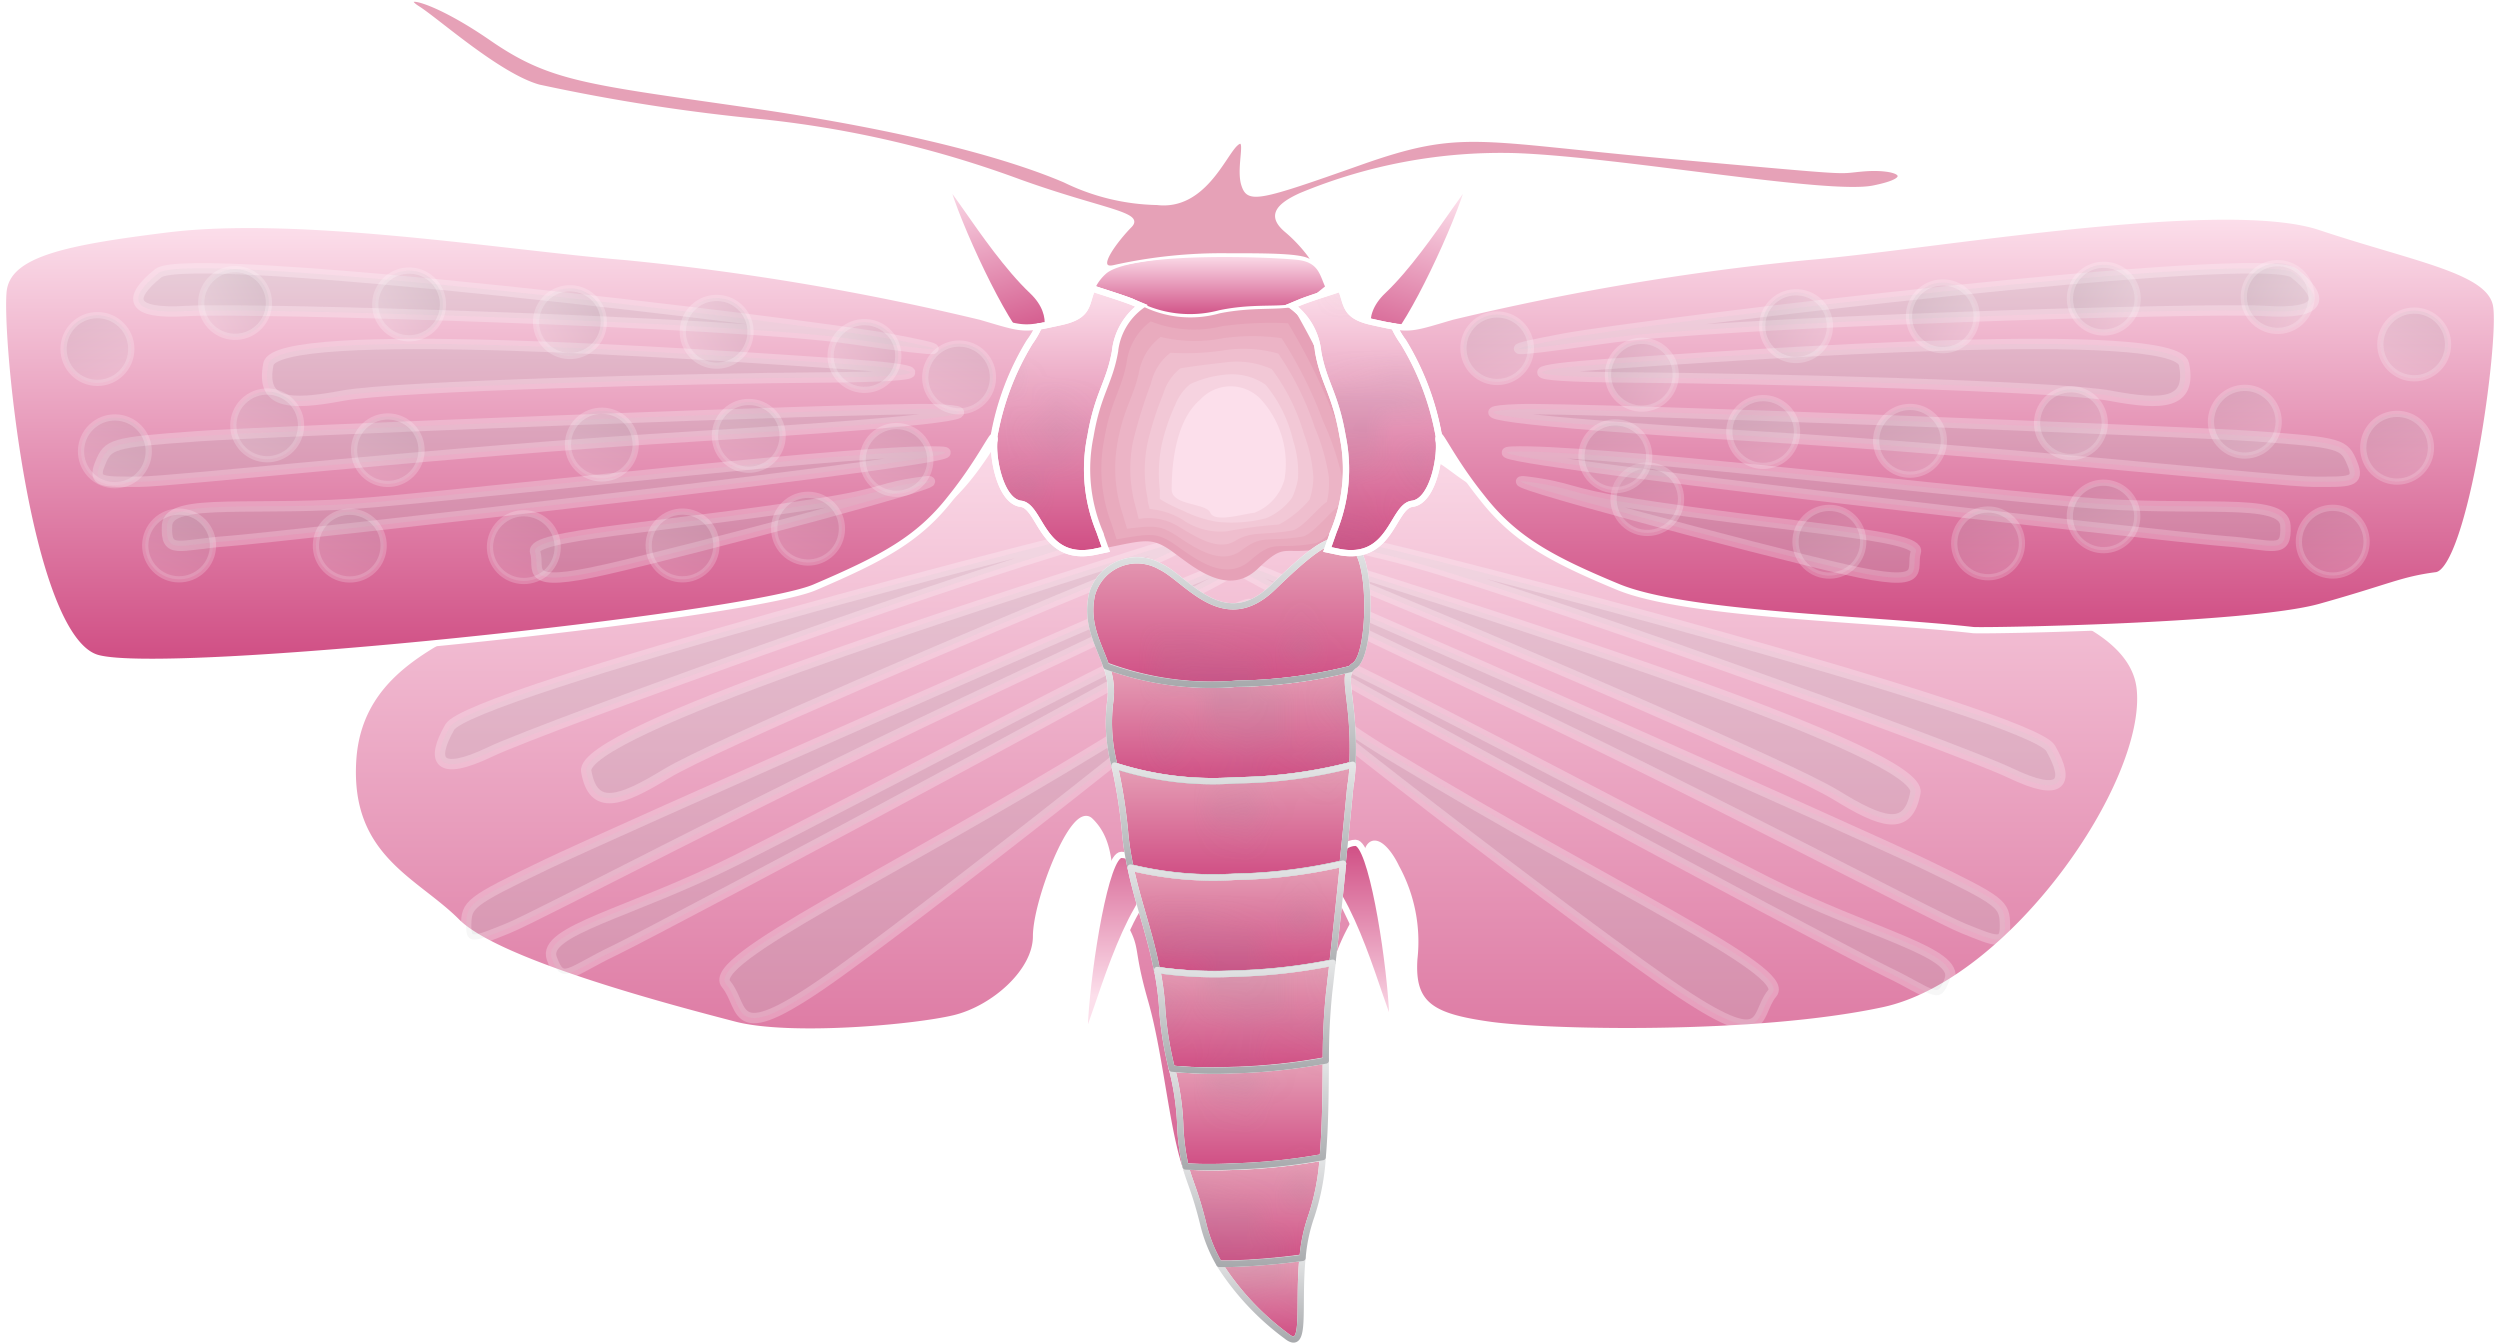 <svg id="Text" xmlns="http://www.w3.org/2000/svg" xmlns:xlink="http://www.w3.org/1999/xlink" viewBox="0 0 120.34 64.63"><defs><style>.cls-1{fill:none;}.cls-2{fill:#939598;opacity:0.1;}.cls-10,.cls-11,.cls-12,.cls-20,.cls-21,.cls-22,.cls-23,.cls-24,.cls-25,.cls-26,.cls-27,.cls-28,.cls-3,.cls-37,.cls-38,.cls-39,.cls-4,.cls-40,.cls-41,.cls-42,.cls-43,.cls-44,.cls-45,.cls-46,.cls-47,.cls-48,.cls-49,.cls-5,.cls-50,.cls-51,.cls-52,.cls-53,.cls-54,.cls-55,.cls-56,.cls-57,.cls-58,.cls-59,.cls-6,.cls-60,.cls-61,.cls-62,.cls-63,.cls-64,.cls-65,.cls-66,.cls-67,.cls-68,.cls-69,.cls-7,.cls-70,.cls-71,.cls-72,.cls-73,.cls-74,.cls-75,.cls-76,.cls-9{stroke:#fff;}.cls-10,.cls-11,.cls-12,.cls-20,.cls-3,.cls-38,.cls-39,.cls-4,.cls-40,.cls-41,.cls-42,.cls-43,.cls-44,.cls-45,.cls-46,.cls-47,.cls-48,.cls-49,.cls-5,.cls-50,.cls-51,.cls-52,.cls-53,.cls-54,.cls-55,.cls-56,.cls-57,.cls-58,.cls-59,.cls-6,.cls-60,.cls-61,.cls-62,.cls-63,.cls-64,.cls-65,.cls-66,.cls-67,.cls-68,.cls-69,.cls-7,.cls-70,.cls-71,.cls-72,.cls-73,.cls-74,.cls-75,.cls-76,.cls-9{stroke-miterlimit:10;}.cls-10,.cls-11,.cls-12,.cls-20,.cls-21,.cls-22,.cls-23,.cls-24,.cls-25,.cls-26,.cls-27,.cls-28,.cls-29,.cls-3,.cls-30,.cls-31,.cls-32,.cls-33,.cls-34,.cls-35,.cls-36,.cls-38,.cls-39,.cls-4,.cls-40,.cls-41,.cls-42,.cls-43,.cls-44,.cls-45,.cls-46,.cls-47,.cls-48,.cls-49,.cls-5,.cls-50,.cls-51,.cls-52,.cls-53,.cls-54,.cls-55,.cls-56,.cls-57,.cls-58,.cls-59,.cls-6,.cls-60,.cls-61,.cls-62,.cls-63,.cls-64,.cls-65,.cls-66,.cls-67,.cls-68,.cls-69,.cls-7,.cls-70,.cls-71,.cls-72,.cls-73,.cls-74,.cls-75,.cls-76{stroke-width:0.3px;}.cls-3{fill:url(#linear-gradient);}.cls-4{fill:url(#linear-gradient-2);}.cls-5{fill:url(#linear-gradient-3);}.cls-6{fill:url(#linear-gradient-4);}.cls-7{fill:url(#linear-gradient-5);}.cls-8,.cls-9{opacity:0.5;}.cls-9{fill:#bcbec0;stroke-width:0.5px;}.cls-10{fill:url(#linear-gradient-6);}.cls-11{fill:url(#linear-gradient-7);}.cls-12{fill:url(#linear-gradient-8);}.cls-13,.cls-37{fill:#e6a1b7;}.cls-14{fill:#e9abbe;}.cls-15{fill:#ecb4c6;}.cls-16{fill:#efbece;}.cls-17{fill:#f2c8d6;}.cls-18{fill:#f6d3e0;}.cls-19{fill:#fcdfeb;}.cls-20,.cls-29,.cls-30,.cls-31,.cls-32,.cls-33,.cls-34,.cls-35,.cls-36{fill:url(#New_Pattern);}.cls-21,.cls-22,.cls-23,.cls-24,.cls-25,.cls-26,.cls-27,.cls-28,.cls-29,.cls-30,.cls-31,.cls-32,.cls-33,.cls-34,.cls-35,.cls-36,.cls-37{stroke-linecap:round;stroke-linejoin:round;}.cls-21{fill:url(#linear-gradient-9);}.cls-22{fill:url(#linear-gradient-10);}.cls-23{fill:url(#linear-gradient-11);}.cls-24{fill:url(#linear-gradient-12);}.cls-25{fill:url(#linear-gradient-13);}.cls-26{fill:url(#linear-gradient-14);}.cls-27{fill:url(#linear-gradient-15);}.cls-28{fill:url(#linear-gradient-16);}.cls-29{stroke:url(#linear-gradient-17);}.cls-30{stroke:url(#linear-gradient-18);}.cls-31{stroke:url(#linear-gradient-19);}.cls-32{stroke:url(#linear-gradient-20);}.cls-33{stroke:url(#linear-gradient-21);}.cls-34{stroke:url(#linear-gradient-22);}.cls-35{stroke:url(#linear-gradient-23);}.cls-36{stroke:url(#linear-gradient-24);}.cls-37{stroke-width:0.1px;}.cls-38{fill:url(#linear-gradient-25);}.cls-39{fill:url(#linear-gradient-26);}.cls-40{fill:url(#New_Pattern-19);}.cls-41,.cls-42,.cls-43,.cls-44,.cls-45,.cls-46,.cls-47,.cls-48,.cls-49,.cls-50,.cls-51,.cls-52,.cls-53,.cls-54,.cls-55,.cls-56,.cls-57,.cls-58,.cls-59,.cls-60,.cls-61,.cls-62,.cls-63,.cls-64,.cls-65,.cls-66,.cls-67,.cls-68,.cls-69,.cls-70,.cls-71,.cls-72,.cls-73,.cls-74,.cls-75,.cls-76{opacity:0.4;}.cls-41{fill:url(#linear-gradient-27);}.cls-42{fill:url(#linear-gradient-28);}.cls-43{fill:url(#linear-gradient-29);}.cls-44{fill:url(#linear-gradient-30);}.cls-45{fill:url(#linear-gradient-31);}.cls-46{fill:url(#linear-gradient-32);}.cls-47{fill:url(#linear-gradient-33);}.cls-48{fill:url(#linear-gradient-34);}.cls-49{fill:url(#linear-gradient-35);}.cls-50{fill:url(#linear-gradient-36);}.cls-51{fill:url(#linear-gradient-37);}.cls-52{fill:url(#linear-gradient-38);}.cls-53{fill:url(#linear-gradient-39);}.cls-54{fill:url(#linear-gradient-40);}.cls-55{fill:url(#linear-gradient-41);}.cls-56{fill:url(#linear-gradient-42);}.cls-57{fill:url(#linear-gradient-43);}.cls-58{fill:url(#linear-gradient-44);}.cls-59{fill:url(#linear-gradient-45);}.cls-60{fill:url(#linear-gradient-46);}.cls-61{fill:url(#linear-gradient-47);}.cls-62{fill:url(#linear-gradient-48);}.cls-63{fill:url(#linear-gradient-49);}.cls-64{fill:url(#linear-gradient-50);}.cls-65{fill:url(#linear-gradient-51);}.cls-66{fill:url(#linear-gradient-52);}.cls-67{fill:url(#linear-gradient-53);}.cls-68{fill:url(#linear-gradient-54);}.cls-69{fill:url(#linear-gradient-55);}.cls-70{fill:url(#linear-gradient-56);}.cls-71{fill:url(#linear-gradient-57);}.cls-72{fill:url(#linear-gradient-58);}.cls-73{fill:url(#linear-gradient-59);}.cls-74{fill:url(#linear-gradient-60);}.cls-75{fill:url(#linear-gradient-61);}.cls-76{fill:url(#linear-gradient-62);}</style><linearGradient id="linear-gradient" x1="448.42" y1="523.12" x2="448.42" y2="514.43" gradientTransform="translate(-105.44 106.82) rotate(-16.63)" gradientUnits="userSpaceOnUse"><stop offset="0" stop-color="#d04e84"/><stop offset="1" stop-color="#fcdfeb"/></linearGradient><linearGradient id="linear-gradient-2" x1="141.46" y1="431.46" x2="141.46" y2="422.77" gradientTransform="matrix(-0.96, -0.29, -0.29, 0.96, 750.37, 106.82)" xlink:href="#linear-gradient"/><linearGradient id="linear-gradient-3" x1="484.57" y1="526.51" x2="484.57" y2="482.69" gradientTransform="matrix(1, 0, 0, 1, 0, 0)" xlink:href="#linear-gradient"/><linearGradient id="linear-gradient-4" x1="116.22" y1="328.39" x2="116.22" y2="319.7" gradientTransform="translate(607.25 831.55) rotate(179.83)" xlink:href="#linear-gradient"/><linearGradient id="linear-gradient-5" x1="639.84" y1="329.36" x2="639.84" y2="320.67" gradientTransform="matrix(1, 0, 0, -1, -162.63, 831.55)" xlink:href="#linear-gradient"/><linearGradient id="linear-gradient-6" x1="482.78" y1="478.19" x2="482.78" y2="475.16" gradientTransform="matrix(1, 0, 0, 1, 0, 0)" xlink:href="#linear-gradient"/><linearGradient id="linear-gradient-7" x1="449.58" y1="494.78" x2="449.58" y2="473.75" gradientTransform="matrix(1, 0, 0, 1, 0, 0)" xlink:href="#linear-gradient"/><linearGradient id="linear-gradient-8" x1="475.89" y1="489.49" x2="475.89" y2="476.8" gradientTransform="matrix(1, 0, 0, 1, 0, 0)" xlink:href="#linear-gradient"/><pattern id="New_Pattern" data-name="New Pattern" width="10.25" height="9.33" patternTransform="translate(-11.32 -5.67) scale(1.31)" patternUnits="userSpaceOnUse" viewBox="0 0 10.25 9.33"><rect class="cls-1" width="10.25" height="9.33"/><circle class="cls-2" cx="2.02" cy="2.21" r="1.07"/><circle class="cls-2" cx="3.78" cy="2.46" r="1.07"/><circle class="cls-2" cx="4.15" cy="7.4" r="1.07"/><circle class="cls-2" cx="6.47" cy="1.45" r="0.75"/><circle class="cls-2" cx="1.71" cy="4.83" r="0.75"/><circle class="cls-2" cx="7.22" cy="5.58" r="0.75"/><circle class="cls-2" cx="8.6" cy="3.53" r="1.11"/><circle class="cls-2" cx="4.55" cy="4.02" r="1.56"/></pattern><linearGradient id="linear-gradient-9" x1="485.2" y1="527.39" x2="485.2" y2="523.45" gradientUnits="userSpaceOnUse"><stop offset="0" stop-color="#d04e84"/><stop offset="1" stop-color="#e6a1b7"/></linearGradient><linearGradient id="linear-gradient-10" x1="483.7" y1="500.5" x2="483.7" y2="494.95" xlink:href="#linear-gradient-9"/><linearGradient id="linear-gradient-11" x1="483.66" y1="495.85" x2="483.66" y2="488.98" xlink:href="#linear-gradient-9"/><linearGradient id="linear-gradient-12" x1="484.88" y1="523.75" x2="484.88" y2="518.64" xlink:href="#linear-gradient-9"/><linearGradient id="linear-gradient-13" x1="483.89" y1="505.15" x2="483.89" y2="499.73" xlink:href="#linear-gradient-9"/><linearGradient id="linear-gradient-14" x1="484.05" y1="509.8" x2="484.05" y2="504.49" xlink:href="#linear-gradient-9"/><linearGradient id="linear-gradient-15" x1="484.62" y1="519.11" x2="484.62" y2="513.97" xlink:href="#linear-gradient-9"/><linearGradient id="linear-gradient-16" x1="484.43" y1="514.46" x2="484.43" y2="509.26" xlink:href="#linear-gradient-9"/><linearGradient id="linear-gradient-17" x1="485.2" y1="527.54" x2="485.2" y2="523.3" gradientUnits="userSpaceOnUse"><stop offset="0" stop-color="#a7a9ac"/><stop offset="1" stop-color="#e6e7e8"/></linearGradient><linearGradient id="linear-gradient-18" x1="483.7" y1="500.65" x2="483.7" y2="494.8" xlink:href="#linear-gradient-17"/><linearGradient id="linear-gradient-19" x1="483.66" y1="496" x2="483.66" y2="488.83" xlink:href="#linear-gradient-17"/><linearGradient id="linear-gradient-20" x1="484.88" y1="523.9" x2="484.88" y2="518.49" xlink:href="#linear-gradient-17"/><linearGradient id="linear-gradient-21" x1="483.89" y1="505.3" x2="483.89" y2="499.58" xlink:href="#linear-gradient-17"/><linearGradient id="linear-gradient-22" x1="484.05" y1="509.95" x2="484.05" y2="504.34" xlink:href="#linear-gradient-17"/><linearGradient id="linear-gradient-23" x1="484.62" y1="519.26" x2="484.62" y2="513.82" xlink:href="#linear-gradient-17"/><linearGradient id="linear-gradient-24" x1="484.43" y1="514.61" x2="484.43" y2="509.11" xlink:href="#linear-gradient-17"/><linearGradient id="linear-gradient-25" x1="93.41" y1="493.28" x2="93.41" y2="473.37" gradientTransform="matrix(-1, 0, 0, 1, 611.57, 0)" xlink:href="#linear-gradient"/><linearGradient id="linear-gradient-26" x1="121.34" y1="489.49" x2="121.34" y2="476.8" gradientTransform="matrix(-1, 0, 0, 1, 611.57, 0)" xlink:href="#linear-gradient"/><pattern id="New_Pattern-19" data-name="New Pattern" width="10.25" height="9.33" patternTransform="matrix(-1.31, 0, 0, 1.31, -23.89, -5.67)" patternUnits="userSpaceOnUse" viewBox="0 0 10.25 9.33"><rect class="cls-1" width="10.25" height="9.33"/><circle class="cls-2" cx="2.02" cy="2.21" r="1.07"/><circle class="cls-2" cx="3.78" cy="2.46" r="1.07"/><circle class="cls-2" cx="4.15" cy="7.4" r="1.07"/><circle class="cls-2" cx="6.47" cy="1.45" r="0.75"/><circle class="cls-2" cx="1.71" cy="4.83" r="0.75"/><circle class="cls-2" cx="7.22" cy="5.58" r="0.75"/><circle class="cls-2" cx="8.6" cy="3.53" r="1.11"/><circle class="cls-2" cx="4.55" cy="4.02" r="1.56"/></pattern><linearGradient id="linear-gradient-27" x1="3.97" y1="15.34" x2="5.41" y2="18.26" xlink:href="#linear-gradient-17"/><linearGradient id="linear-gradient-28" x1="343.26" y1="263.19" x2="344.7" y2="266.1" gradientTransform="translate(779.78 742.11) rotate(180)" xlink:href="#linear-gradient-17"/><linearGradient id="linear-gradient-29" x1="434.95" y1="337.37" x2="436.39" y2="340.28" gradientTransform="translate(776.19 47.75) rotate(90)" xlink:href="#linear-gradient-17"/><linearGradient id="linear-gradient-30" x1="436.82" y1="344.29" x2="438.26" y2="347.21" gradientTransform="translate(778.88 51.66) rotate(90)" xlink:href="#linear-gradient-17"/><linearGradient id="linear-gradient-31" x1="431.35" y1="343.88" x2="432.79" y2="346.8" gradientTransform="translate(775.37 52.6) rotate(90)" xlink:href="#linear-gradient-17"/><linearGradient id="linear-gradient-32" x1="441.95" y1="337.87" x2="443.39" y2="340.79" gradientTransform="translate(780.67 46.53) rotate(90)" xlink:href="#linear-gradient-17"/><linearGradient id="linear-gradient-33" x1="342.99" y1="254.82" x2="344.43" y2="257.73" gradientTransform="translate(787.89 733.82) rotate(180)" xlink:href="#linear-gradient-17"/><linearGradient id="linear-gradient-34" x1="440.23" y1="330.87" x2="441.68" y2="333.79" gradientTransform="translate(778.07 42.54) rotate(90)" xlink:href="#linear-gradient-17"/><linearGradient id="linear-gradient-35" x1="447.24" y1="331.38" x2="448.68" y2="334.29" gradientTransform="translate(782.55 41.32) rotate(90)" xlink:href="#linear-gradient-17"/><linearGradient id="linear-gradient-36" x1="343.52" y1="247.05" x2="344.96" y2="249.96" gradientTransform="translate(796.16 726.9) rotate(180)" xlink:href="#linear-gradient-17"/><linearGradient id="linear-gradient-37" x1="445.73" y1="325.35" x2="447.17" y2="328.27" gradientTransform="translate(780.3 37.9) rotate(90)" xlink:href="#linear-gradient-17"/><linearGradient id="linear-gradient-38" x1="451.94" y1="325.35" x2="453.38" y2="328.27" gradientTransform="translate(784.17 36.54) rotate(90)" xlink:href="#linear-gradient-17"/><linearGradient id="linear-gradient-39" x1="343.69" y1="239.97" x2="345.13" y2="242.88" gradientTransform="translate(803.4 720.29) rotate(180)" xlink:href="#linear-gradient-17"/><linearGradient id="linear-gradient-40" x1="449.8" y1="319.57" x2="451.24" y2="322.48" gradientTransform="translate(781.57 33.39) rotate(90)" xlink:href="#linear-gradient-17"/><linearGradient id="linear-gradient-41" x1="455.09" y1="320.12" x2="456.53" y2="323.04" gradientTransform="translate(784.99 32.59) rotate(90)" xlink:href="#linear-gradient-17"/><linearGradient id="linear-gradient-42" x1="344.56" y1="232.81" x2="346" y2="235.73" gradientTransform="translate(811.38 714.29) rotate(180)" xlink:href="#linear-gradient-17"/><linearGradient id="linear-gradient-43" x1="455.15" y1="314.73" x2="456.59" y2="317.65" gradientTransform="translate(783.85 29.21) rotate(90)" xlink:href="#linear-gradient-17"/><linearGradient id="linear-gradient-44" x1="453.92" y1="309.91" x2="455.36" y2="312.82" gradientTransform="translate(782.03 26.46) rotate(90)" xlink:href="#linear-gradient-17"/><linearGradient id="linear-gradient-45" x1="85.13" y1="478.03" x2="86.57" y2="480.95" gradientTransform="matrix(-1, 0, 0, 1, 202.06, -462.92)" xlink:href="#linear-gradient-17"/><linearGradient id="linear-gradient-46" x1="357.27" y1="606.26" x2="358.71" y2="609.17" gradientTransform="matrix(0, 1, 1, 0, -73.59, 119.25)" xlink:href="#linear-gradient-17"/><linearGradient id="linear-gradient-47" x1="220.52" y1="605.54" x2="221.96" y2="608.45" gradientTransform="matrix(-1, 0, 0, 1, 753.8, -123.81)" xlink:href="#linear-gradient-17"/><linearGradient id="linear-gradient-48" x1="222.39" y1="612.46" x2="223.83" y2="615.37" gradientTransform="matrix(-1, 0, 0, 1, 759.91, -124.94)" xlink:href="#linear-gradient-17"/><linearGradient id="linear-gradient-49" x1="216.92" y1="612.05" x2="218.36" y2="614.96" gradientTransform="matrix(-1, 0, 0, 1, 757.53, -129.06)" xlink:href="#linear-gradient-17"/><linearGradient id="linear-gradient-50" x1="227.52" y1="606.04" x2="228.96" y2="608.95" gradientTransform="matrix(-1, 0, 0, 1, 756.82, -118.52)" xlink:href="#linear-gradient-17"/><linearGradient id="linear-gradient-51" x1="357.01" y1="597.89" x2="358.45" y2="600.8" gradientTransform="matrix(0, 1, 1, 0, -73.6, 119.6)" xlink:href="#linear-gradient-17"/><linearGradient id="linear-gradient-52" x1="225.81" y1="599.04" x2="227.25" y2="601.96" gradientTransform="matrix(-1, 0, 0, 1, 750.71, -117.23)" xlink:href="#linear-gradient-17"/><linearGradient id="linear-gradient-53" x1="232.81" y1="599.54" x2="234.25" y2="602.46" gradientTransform="matrix(-1, 0, 0, 1, 753.74, -111.95)" xlink:href="#linear-gradient-17"/><linearGradient id="linear-gradient-54" x1="357.53" y1="590.12" x2="358.97" y2="593.03" gradientTransform="matrix(0, 1, 1, 0, -73.57, 119.92)" xlink:href="#linear-gradient-17"/><linearGradient id="linear-gradient-55" x1="231.3" y1="593.52" x2="232.74" y2="596.44" gradientTransform="matrix(-1, 0, 0, 1, 748.46, -110.86)" xlink:href="#linear-gradient-17"/><linearGradient id="linear-gradient-56" x1="237.51" y1="593.52" x2="238.95" y2="596.44" gradientTransform="matrix(-1, 0, 0, 1, 750.8, -106.01)" xlink:href="#linear-gradient-17"/><linearGradient id="linear-gradient-57" x1="357.7" y1="583.04" x2="359.14" y2="585.95" gradientTransform="matrix(0, 1, 1, 0, -73.55, 120.21)" xlink:href="#linear-gradient-17"/><linearGradient id="linear-gradient-58" x1="235.37" y1="587.73" x2="236.81" y2="590.65" gradientTransform="matrix(-1, 0, 0, 1, 745.47, -105.5)" xlink:href="#linear-gradient-17"/><linearGradient id="linear-gradient-59" x1="240.66" y1="588.29" x2="242.1" y2="591.21" gradientTransform="matrix(-1, 0, 0, 1, 747.9, -101.59)" xlink:href="#linear-gradient-17"/><linearGradient id="linear-gradient-60" x1="358.57" y1="575.88" x2="360.01" y2="578.8" gradientTransform="matrix(0, 1, 1, 0, -73.51, 120.51)" xlink:href="#linear-gradient-17"/><linearGradient id="linear-gradient-61" x1="240.72" y1="582.9" x2="242.16" y2="585.82" gradientTransform="matrix(-1, 0, 0, 1, 743.71, -99.51)" xlink:href="#linear-gradient-17"/><linearGradient id="linear-gradient-62" x1="239.5" y1="578.07" x2="240.94" y2="580.99" gradientTransform="matrix(-1, 0, 0, 1, 739.47, -98.65)" xlink:href="#linear-gradient-17"/></defs><title>Tech2017_8</title><path class="cls-3" d="M474.2,476.93c-2.35-2.22-4.84-7-3.9-4.36s3.25,7.29,3.92,7.09S475.46,478.13,474.2,476.93Z" transform="translate(-424.51 -462.92)"/><path class="cls-4" d="M491.08,476.93c2.35-2.22,4.84-7,3.9-4.36s-3.25,7.29-3.92,7.09S489.82,478.13,491.08,476.93Z" transform="translate(-424.51 -462.92)"/><path class="cls-5" d="M501.94,490c-4-1.16-5.44-3.17-6.68-3.94s-2.1-1.93-2.9-.62-1.81.39-3.85,0.77-2.4,1.39-3.7,2.7-2.69,0-3.7-.77-1.23-.54-3.48-0.08-2.32-2.16-3.19-2.24-1.23-2-1.16-2.86-0.44.7-1.89,2.63-3,2.86-6,4.17-11,1.47-15.53,2c-0.38,0-.78.11-1.19,0.18a2.77,2.77,0,0,1-.34.28c-2,1.47-6.53,2.62-6.82,7.3s3,5.76,5,7.77,10.67,4.25,13.35,4.95,8.71,0.15,10.6-.31,3.92-2.24,3.92-3.94,1.81-6.34,2.61-5.56c1.35,1.3.62,3.33,1.49,4.8s0.35,1.12,1.15,3.91,1.06,6.91,1.93,8.68,0.73,3.17,2.25,4.1,0.8,2.16,1.74,2.55,1.67-.7,1.67-2.86,1.31-3.16,1.16-4.95c-0.94-11.48,2.1-10.74,1.89-13.37s0.87-1.85,1.45-.62a7.44,7.44,0,0,1,.87,4.41c-0.15,2.24.87,2.78,3.63,3.17s12.77,0.62,18.94-.7,12.83-10.92,12.35-15.48c-0.43-4.09-9.2-5.13-11.09-5.67S505.94,491.12,501.94,490Z" transform="translate(-424.51 -462.92)"/><path class="cls-6" d="M489,506.12c1.62,2.8,2.68,8,2.51,5.28s-1-7.91-1.75-7.91S488.12,504.62,489,506.12Z" transform="translate(-424.51 -462.92)"/><path class="cls-7" d="M479.25,506.7c-1.62,2.8-2.68,8-2.51,5.28s1-7.91,1.75-7.91S480.12,505.2,479.25,506.7Z" transform="translate(-424.51 -462.92)"/><g class="cls-8"><path class="cls-9" d="M480,487.92c-4,.79-32.91,8.37-33.84,10s-0.58,2.4,1.95,1.19,24.79-9.23,30.11-10.49S482.88,487.35,480,487.92Z" transform="translate(-424.51 -462.92)"/><path class="cls-9" d="M478.66,489.79c-6.9,2.21-26.27,8.33-25.93,10.26s1.64,1.46,3.86.11,15.51-7,21.16-9.32S482,488.7,478.66,489.79Z" transform="translate(-424.51 -462.92)"/><path class="cls-9" d="M450.81,504.53c-3.77,1.81-3.84,1.92-3.86,2.93s0.46,0.77,2,.15,12.8-6.61,24.18-11.92,12.9-6.39,10.12-5.4S453.52,503.22,450.81,504.53Z" transform="translate(-424.51 -462.92)"/><path class="cls-9" d="M459.93,504.33c-5.1,2.56-9.34,3.38-8.86,4.72s0.84,0.66,3-.37,33.71-17.82,30.33-16.63S466.86,500.85,459.93,504.33Z" transform="translate(-424.51 -462.92)"/><path class="cls-9" d="M477.71,498.69c-10.42,6.39-19.23,10.42-18.25,11.6s0.09,3.27,5.44-.58,22.43-17.29,19.37-15.53S482,496.08,477.71,498.69Z" transform="translate(-424.51 -462.92)"/></g><g class="cls-8"><path class="cls-9" d="M489.54,488.94c4,0.79,32.75,8.37,33.68,10s0.58,2.4-1.94,1.19-24.67-9.23-30-10.49S486.7,488.38,489.54,488.94Z" transform="translate(-424.51 -462.92)"/><path class="cls-9" d="M490.91,490.81c6.87,2.21,26.15,8.33,25.8,10.26s-1.64,1.46-3.84.11-15.44-7-21.06-9.32S487.54,489.73,490.91,490.81Z" transform="translate(-424.51 -462.92)"/><path class="cls-9" d="M517.18,504.53c3.75,1.81,3.82,1.92,3.84,2.93s-0.46.77-2,.15-12.74-6.61-24.06-11.92-12.84-6.39-10.07-5.4S514.48,503.22,517.18,504.53Z" transform="translate(-424.51 -462.92)"/><path class="cls-9" d="M509.54,505.36c5.08,2.56,9.3,3.38,8.82,4.72s-0.84.66-3-.37-33.55-17.82-30.18-16.63S502.65,501.88,509.54,505.36Z" transform="translate(-424.51 -462.92)"/><path class="cls-9" d="M491.82,499.49c10.26,6.2,18.92,10.15,18,11.24s0,3.07-5.31-.65-22.16-16.67-19.14-15S487.61,497,491.82,499.49Z" transform="translate(-424.51 -462.92)"/></g><path class="cls-10" d="M483.23,478c2.32-.48,3.6.16,4.79-0.88l0.46-.37c-0.29-.54-0.31-1.34-1.5-1.47-1.52-.16-8.15-0.4-9.35.72a2.33,2.33,0,0,0-.57.79c0.8,0.26,1.5.48,1.93,0.65A5.6,5.6,0,0,0,483.23,478Z" transform="translate(-424.51 -462.92)"/><path class="cls-11" d="M474.5,478.63c-0.87.14-1.21,0-2.78-.46a125.29,125.29,0,0,0-17.1-2.88c-5.83-.48-15.68-2.12-22.06-1.33-4.92.61-7.54,1.16-7.86,2.84s1.06,16.83,4.5,17.79,31.26-2,34.53-3.4,5-2.32,6.55-4.31c1.35-1.68,2-3.08,2.06-2.95a13.08,13.08,0,0,1,1.71-4.54A4.23,4.23,0,0,0,474.5,478.63Z" transform="translate(-424.51 -462.92)"/><path class="cls-12" d="M477,483.92c0.35-2.06.91-2.55,1.18-4.07a3.13,3.13,0,0,1,1.27-2.21l-0.43-.18c-0.43-.17-1.13-0.39-1.93-0.65-0.32.74-.13,1.31-1.51,1.61-0.45.1-.78,0.17-1.06,0.22a4.23,4.23,0,0,1-.44.76,13.08,13.08,0,0,0-1.71,4.54,0.4,0.4,0,0,1,0,.23c-0.08.88,0.32,2.88,1.28,3s1,2.8,3.52,2.32l0.57-.12-0.31-.88A7.83,7.83,0,0,1,477,483.92Z" transform="translate(-424.51 -462.92)"/><path class="cls-13" d="M489.17,482.56a43.66,43.66,0,0,0-2.42-4.86c-0.9.15-2,0-3.52,0.3a5.18,5.18,0,0,1-3.8-.38,3.13,3.13,0,0,0-1.27,2.21c-0.27,1.52-.83,2-1.18,4.07a7.83,7.83,0,0,0,.43,4.52l0.31,0.88c1.93-.39,2.24-0.54,3.26.2s2.64,2.16,4.07.8,1.09-.59,3.32-1c0.59-.11,1.86-1.92,2.31-1.9C490.77,485.87,490.3,485,489.17,482.56Z" transform="translate(-424.51 -462.92)"/><path class="cls-14" d="M479.9,478.39a2.91,2.91,0,0,0-1.16,2c-0.26,1.34-.76,1.83-1.07,3.64a7.37,7.37,0,0,0,.33,4.06l0.26,0.79c1.61-.27,1.92-0.36,2.83.27s2.37,1.82,3.6.75,1.16-.48,3.13-0.83c0.56-.1,1.68-1.67,2.1-1.73a4.72,4.72,0,0,0-.1-1.57,18.41,18.41,0,0,0-1.11-2.86,29.78,29.78,0,0,0-2.2-4.43,17.39,17.39,0,0,0-3.17.14A5.66,5.66,0,0,1,479.9,478.39Z" transform="translate(-424.51 -462.92)"/><path class="cls-15" d="M480.38,479.14a2.73,2.73,0,0,0-1.05,1.73c-0.26,1.17-.7,1.66-1,3.21a7,7,0,0,0,.22,3.59l0.21,0.7c1.29-.15,1.59-0.18,2.39.34s2.1,1.48,3.12.7,1.22-.38,2.93-0.66c0.53-.09,1.5-1.42,1.89-1.55a4.3,4.3,0,0,0,0-1.4,13.54,13.54,0,0,0-.89-2.6,20.24,20.24,0,0,0-2-4,10,10,0,0,0-2.82,0A7,7,0,0,1,480.38,479.14Z" transform="translate(-424.51 -462.92)"/><path class="cls-16" d="M480.85,479.9a2.57,2.57,0,0,0-.94,1.49,24,24,0,0,0-.86,2.78,6.69,6.69,0,0,0,.12,3.13c0.06,0.23.11,0.43,0.15,0.6a2.79,2.79,0,0,1,2,.41c0.8,0.48,1.83,1.14,2.64.65s1.29-.26,2.73-0.5c0.5-.08,1.32-1.17,1.69-1.38a3.93,3.93,0,0,0,.09-1.24,9.89,9.89,0,0,0-.67-2.34,14,14,0,0,0-1.76-3.56,6.22,6.22,0,0,0-2.47-.18A12.28,12.28,0,0,1,480.85,479.9Z" transform="translate(-424.51 -462.92)"/><path class="cls-17" d="M481.33,480.65a2.45,2.45,0,0,0-.83,1.24,15.36,15.36,0,0,0-.75,2.35,6.59,6.59,0,0,0,0,2.67c0,0.2.07,0.36,0.1,0.51a3.76,3.76,0,0,1,1.53.48,3.25,3.25,0,0,0,2.16.6,21.22,21.22,0,0,1,2.53-.33,5,5,0,0,0,1.48-1.2,3.67,3.67,0,0,0,.18-1.07,7.06,7.06,0,0,0-.45-2.08,9.62,9.62,0,0,0-1.55-3.13,4.1,4.1,0,0,0-2.12-.34C482.57,480.47,482,480.54,481.33,480.65Z" transform="translate(-424.51 -462.92)"/><path class="cls-18" d="M481.8,481.41a2.46,2.46,0,0,0-.72,1,9.34,9.34,0,0,0-.65,1.92,7,7,0,0,0-.09,2.2c0,0.16,0,.3,0,0.41a7.1,7.1,0,0,0,1.09.55,5.86,5.86,0,0,0,1.68.55,6.7,6.7,0,0,0,2.33-.17,2.94,2.94,0,0,0,1.27-1,3.59,3.59,0,0,0,.28-0.91,4.94,4.94,0,0,0-.23-1.82,6.48,6.48,0,0,0-1.33-2.7,2.84,2.84,0,0,0-1.77-.5A5.19,5.19,0,0,0,481.8,481.41Z" transform="translate(-424.51 -462.92)"/><path class="cls-19" d="M482.27,482.17c-1.29,1.1-1.36,3.52-1.36,4.31s1.65,0.64,1.86,1.12,1.49,0.08,2.13,0a2.42,2.42,0,0,0,1.44-1.6,4.6,4.6,0,0,0-1.12-3.84A2,2,0,0,0,482.27,482.17Z" transform="translate(-424.51 -462.92)"/><path class="cls-20" d="M477,483.92c0.35-2.06.91-2.55,1.18-4.07a3.13,3.13,0,0,1,1.27-2.21l-0.43-.18c-0.43-.17-1.13-0.39-1.93-0.65-0.32.74-.13,1.31-1.51,1.61-0.45.1-.78,0.17-1.06,0.22a4.23,4.23,0,0,1-.44.76,13.08,13.08,0,0,0-1.71,4.54,0.4,0.4,0,0,1,0,.23c-0.08.88,0.32,2.88,1.28,3s1,2.8,3.52,2.32l0.57-.12-0.31-.88A7.83,7.83,0,0,1,477,483.92Z" transform="translate(-424.51 -462.92)"/><path class="cls-21" d="M483.19,523.75a12.85,12.85,0,0,0,3.24,3.48c1,0.81.54-1.43,0.78-3.78a33.37,33.37,0,0,1-3.44.29h-0.57Z" transform="translate(-424.51 -462.92)"/><path class="cls-22" d="M484,500.48a23.16,23.16,0,0,0,5.61-.75c0.13-2.86-.48-4.08-0.09-4.61a23.78,23.78,0,0,1-5.47.71,14.55,14.55,0,0,1-6.3-.88,3.49,3.49,0,0,1,.2,1.76,8.08,8.08,0,0,0,.21,3.07A15.29,15.29,0,0,0,484,500.48Z" transform="translate(-424.51 -462.92)"/><path class="cls-23" d="M484.06,495.83a23.78,23.78,0,0,0,5.47-.71,0.58,0.58,0,0,1,.17-0.16c0.8-.47.88-5,0-5.68s-1.52-.4-3.91,1.91-4.15-.4-5.43-1a2.25,2.25,0,0,0-3.29,1.36c-0.3,1.43.33,2.38,0.69,3.44A14.55,14.55,0,0,0,484.06,495.83Z" transform="translate(-424.51 -462.92)"/><path class="cls-24" d="M481.58,519.07c0.19,0.74.46,1.18,0.86,2.81a7.12,7.12,0,0,0,.76,1.88h0.57a33.37,33.37,0,0,0,3.44-.29,8,8,0,0,1,.42-2,11.27,11.27,0,0,0,.55-2.83,28.92,28.92,0,0,1-4.36.45A21.93,21.93,0,0,1,481.58,519.07Z" transform="translate(-424.51 -462.92)"/><path class="cls-25" d="M489.62,499.73a23.16,23.16,0,0,1-5.61.75,15.29,15.29,0,0,1-5.85-.71,24.93,24.93,0,0,1,.51,3.24,13,13,0,0,0,.26,1.66,16.73,16.73,0,0,0,5,.45,25.06,25.06,0,0,0,5.21-.64c0.12-1.14.24-2.35,0.37-3.71C489.58,500.4,489.6,500.06,489.62,499.73Z" transform="translate(-424.51 -462.92)"/><path class="cls-26" d="M478.93,504.68c0.35,1.67.93,3.16,1.27,4.93a19.22,19.22,0,0,0,3.71.17,27.14,27.14,0,0,0,4.74-.53c0.18-1.54.34-3.07,0.51-4.76a25.06,25.06,0,0,1-5.21.64A16.73,16.73,0,0,1,478.93,504.68Z" transform="translate(-424.51 -462.92)"/><path class="cls-27" d="M480.92,514.36a12.73,12.73,0,0,1,.4,2.64,10.8,10.8,0,0,0,.26,2.07,21.93,21.93,0,0,0,2.24,0,28.92,28.92,0,0,0,4.36-.45c0.13-1.49.14-3.12,0.15-4.67a28.5,28.5,0,0,1-4.47.47A20.72,20.72,0,0,1,480.92,514.36Z" transform="translate(-424.51 -462.92)"/><path class="cls-28" d="M480.21,509.61a14.17,14.17,0,0,1,.23,1.64,16.45,16.45,0,0,0,.48,3.11,20.72,20.72,0,0,0,2.94.08,28.5,28.5,0,0,0,4.47-.47,31.26,31.26,0,0,1,.16-3.28c0.06-.48.11-1,0.17-1.43a27.14,27.14,0,0,1-4.74.53A19.22,19.22,0,0,1,480.21,509.61Z" transform="translate(-424.51 -462.92)"/><path class="cls-29" d="M483.19,523.75a12.85,12.85,0,0,0,3.24,3.48c1,0.81.54-1.43,0.78-3.78a33.37,33.37,0,0,1-3.44.29h-0.57Z" transform="translate(-424.51 -462.92)"/><path class="cls-30" d="M484,500.48a23.16,23.16,0,0,0,5.61-.75c0.13-2.86-.48-4.08-0.09-4.61a23.78,23.78,0,0,1-5.47.71,14.55,14.55,0,0,1-6.3-.88,3.49,3.49,0,0,1,.2,1.76,8.08,8.08,0,0,0,.21,3.07A15.29,15.29,0,0,0,484,500.48Z" transform="translate(-424.51 -462.92)"/><path class="cls-31" d="M484.06,495.83a23.78,23.78,0,0,0,5.47-.71,0.58,0.58,0,0,1,.17-0.16c0.8-.47.88-5,0-5.68s-1.52-.4-3.91,1.91-4.15-.4-5.43-1a2.25,2.25,0,0,0-3.29,1.36c-0.3,1.43.33,2.38,0.69,3.44A14.55,14.55,0,0,0,484.06,495.83Z" transform="translate(-424.51 -462.92)"/><path class="cls-32" d="M481.58,519.07c0.19,0.74.46,1.18,0.86,2.81a7.12,7.12,0,0,0,.76,1.88h0.57a33.37,33.37,0,0,0,3.44-.29,8,8,0,0,1,.42-2,11.27,11.27,0,0,0,.55-2.83,28.92,28.92,0,0,1-4.36.45A21.93,21.93,0,0,1,481.58,519.07Z" transform="translate(-424.51 -462.92)"/><path class="cls-33" d="M489.62,499.73a23.16,23.16,0,0,1-5.61.75,15.29,15.29,0,0,1-5.85-.71,24.93,24.93,0,0,1,.51,3.24,13,13,0,0,0,.26,1.66,16.73,16.73,0,0,0,5,.45,25.06,25.06,0,0,0,5.21-.64c0.12-1.14.24-2.35,0.37-3.71C489.58,500.4,489.6,500.06,489.62,499.73Z" transform="translate(-424.51 -462.92)"/><path class="cls-34" d="M478.93,504.68c0.35,1.67.93,3.16,1.27,4.93a19.22,19.22,0,0,0,3.71.17,27.14,27.14,0,0,0,4.74-.53c0.18-1.54.34-3.07,0.51-4.76a25.06,25.06,0,0,1-5.21.64A16.73,16.73,0,0,1,478.93,504.68Z" transform="translate(-424.51 -462.92)"/><path class="cls-35" d="M480.92,514.36a12.73,12.73,0,0,1,.4,2.64,10.8,10.8,0,0,0,.26,2.07,21.93,21.93,0,0,0,2.24,0,28.92,28.92,0,0,0,4.36-.45c0.13-1.49.14-3.12,0.15-4.67a28.5,28.5,0,0,1-4.47.47A20.72,20.72,0,0,1,480.92,514.36Z" transform="translate(-424.51 -462.92)"/><path class="cls-36" d="M480.21,509.61a14.17,14.17,0,0,1,.23,1.64,16.45,16.45,0,0,0,.48,3.11,20.72,20.72,0,0,0,2.94.08,28.5,28.5,0,0,0,4.47-.47,31.26,31.26,0,0,1,.16-3.28c0.06-.48.11-1,0.17-1.43a27.14,27.14,0,0,1-4.74.53A19.22,19.22,0,0,1,480.21,509.61Z" transform="translate(-424.51 -462.92)"/><path class="cls-37" d="M480.21,472.74a10.61,10.61,0,0,1-4.46-1.08c-2.52-1.08-7.25-2.46-15.16-3.6s-9.59-1.26-12.46-3.24-4.43-2.16-3.48-1.56,3.89,3.24,5.81,3.78a92.06,92.06,0,0,0,10.85,1.68,51.21,51.21,0,0,1,12.28,2.88c4,1.44,6,1.56,5.35,2.22s-1.81,2.17-.77,1.9a23.81,23.81,0,0,1,5.4-.56c1.95,0,3.65,0,4,.3s-0.3-.68-1.16-1.4-0.5-1.26.69-1.8a25.15,25.15,0,0,1,10.37-1.92c5,0.18,15,2,17.2,1.56s1.08-.9-0.42-0.78,0,0.24-9.35-.6-10-1.44-14.92.3-5.4,1.86-5.67,1,0.3-2.46-.28-1.92S482.46,473,480.21,472.74Z" transform="translate(-424.51 -462.92)"/><path class="cls-38" d="M491.62,478.63c0.87,0.14,1.21,0,2.78-.46a125.29,125.29,0,0,1,17.1-2.88c5.83-.48,20-3,24.69-1.44s8.15,2.08,8.47,3.76-1.2,12.78-2.88,13-2.16.56-5.59,1.52-16.28,1.17-16.7,1.12c-5-.56-13.82-0.72-17.1-2.08s-5-2.32-6.55-4.31c-1.35-1.68-2-3.08-2.06-2.95a13.08,13.08,0,0,0-1.71-4.54A4.23,4.23,0,0,1,491.62,478.63Z" transform="translate(-424.51 -462.92)"/><path class="cls-39" d="M489.14,483.92c-0.35-2.06-.91-2.55-1.18-4.07a3.13,3.13,0,0,0-1.27-2.21l0.43-.18c0.43-.17,1.13-0.39,1.93-0.65,0.32,0.74.13,1.31,1.51,1.61,0.45,0.1.78,0.17,1.06,0.22a4.23,4.23,0,0,0,.44.76,13.08,13.08,0,0,1,1.71,4.54,0.4,0.4,0,0,0,0,.23c0.08,0.88-.32,2.88-1.28,3s-1,2.8-3.52,2.32l-0.57-.12,0.31-.88A7.83,7.83,0,0,0,489.14,483.92Z" transform="translate(-424.51 -462.92)"/><path class="cls-40" d="M489.14,483.92c-0.35-2.06-.91-2.55-1.18-4.07a3.13,3.13,0,0,0-1.27-2.21l0.43-.18c0.43-.17,1.13-0.39,1.93-0.65,0.32,0.74.13,1.31,1.51,1.61,0.45,0.1.78,0.17,1.06,0.22a4.23,4.23,0,0,0,.44.76,13.08,13.08,0,0,1,1.71,4.54,0.4,0.4,0,0,0,0,.23c0.08,0.88-.32,2.88-1.28,3s-1,2.8-3.52,2.32l-0.57-.12,0.31-.88A7.83,7.83,0,0,0,489.14,483.92Z" transform="translate(-424.51 -462.92)"/><g class="cls-8"><path class="cls-9" d="M467.28,479.22c-4-.73-33.68-4.33-35.15-3.15s-1.43,2,1.38,1.82,26.45,0.54,31.86,1.33S470.14,479.75,467.28,479.22Z" transform="translate(-424.51 -462.92)"/><path class="cls-9" d="M465.31,480.45c-7.23-.49-27.5-1.92-27.88,0s1,2,3.55,1.52,17-.84,23.11-0.88S468.86,480.69,465.31,480.45Z" transform="translate(-424.51 -462.92)"/><path class="cls-9" d="M434,483.92c-4.17.3-4.28,0.37-4.67,1.31s0.14,0.88,1.84.88,14.33-1.43,26.87-2.19,14.35-1.2,11.4-1.3S437,483.7,434,483.92Z" transform="translate(-424.51 -462.92)"/><path class="cls-9" d="M442.55,487.09c-5.69.51-9.93-.29-10,1.13s0.54,0.92,2.9.75,37.91-4.17,34.32-4.31S450.27,486.4,442.55,487.09Z" transform="translate(-424.51 -462.92)"/><path class="cls-9" d="M464,487.14c-7.79,1.22-14,1.51-13.73,2.35s-0.72,1.78,3.41.84,17.6-4.52,15.34-4.23S467.22,486.64,464,487.14Z" transform="translate(-424.51 -462.92)"/></g><g class="cls-8"><path class="cls-9" d="M499.79,479.22c4-.73,33.68-4.33,35.15-3.15s1.43,2-1.38,1.82-26.45.54-31.86,1.33S496.94,479.75,499.79,479.22Z" transform="translate(-424.51 -462.92)"/><path class="cls-9" d="M501.76,480.45c7.23-.49,27.5-1.92,27.88,0s-1,2-3.55,1.52-17-.84-23.11-0.88S498.22,480.69,501.76,480.45Z" transform="translate(-424.51 -462.92)"/><path class="cls-9" d="M533.07,483.92c4.17,0.3,4.28.37,4.67,1.31s-0.14.88-1.84,0.88-14.33-1.43-26.87-2.19-14.35-1.2-11.4-1.3S530.07,483.7,533.07,483.92Z" transform="translate(-424.51 -462.92)"/><path class="cls-9" d="M524.52,487.09c5.69,0.51,9.93-.29,10,1.13s-0.54.92-2.9,0.75-37.91-4.17-34.32-4.31S516.8,486.4,524.52,487.09Z" transform="translate(-424.51 -462.92)"/><path class="cls-9" d="M503,487.14c7.79,1.22,14,1.51,13.73,2.35s0.72,1.78-3.41.84-17.6-4.52-15.34-4.23S499.85,486.64,503,487.14Z" transform="translate(-424.51 -462.92)"/></g><g class="cls-8"><circle class="cls-41" cx="4.69" cy="16.8" r="1.63"/><circle class="cls-42" cx="435.8" cy="477.47" r="1.63" transform="translate(-483.84 430.18) rotate(-87.62)"/><circle class="cls-43" cx="437.37" cy="483.41" r="1.63" transform="translate(-630.56 -84.34) rotate(-38.61)"/><circle class="cls-44" cx="433.13" cy="489.2" r="1.63" transform="translate(-635.1 -85.73) rotate(-38.61)"/><circle class="cls-45" cx="430.04" cy="484.67" r="1.63" transform="translate(-632.95 -88.65) rotate(-38.61)"/><circle class="cls-46" cx="441.34" cy="489.2" r="1.63" transform="translate(-633.3 -80.6) rotate(-38.61)"/><circle class="cls-47" cx="444.18" cy="477.55" r="1.63" transform="translate(-475.89 438.62) rotate(-87.62)"/><circle class="cls-48" cx="445.74" cy="483.5" r="1.63" transform="matrix(0.78, -0.62, 0.62, 0.78, -628.78, -79.1)"/><circle class="cls-49" cx="449.72" cy="489.28" r="1.63" transform="translate(-631.52 -75.36) rotate(-38.61)"/><circle class="cls-50" cx="451.92" cy="478.4" r="1.63" transform="translate(-469.32 447.17) rotate(-87.62)"/><circle class="cls-51" cx="453.48" cy="484.34" r="1.63" transform="translate(-627.62 -74.09) rotate(-38.61)"/><circle class="cls-52" cx="457.36" cy="489.2" r="1.63" transform="translate(-629.8 -70.61) rotate(-38.61)"/><circle class="cls-53" cx="458.99" cy="478.86" r="1.63" transform="translate(-463.01 454.68) rotate(-87.62)"/><circle class="cls-54" cx="460.55" cy="483.92" r="1.63" transform="translate(-625.81 -69.77) rotate(-38.61)"/><circle class="cls-55" cx="463.41" cy="488.39" r="1.63" transform="translate(-627.98 -67.01) rotate(-38.61)"/><circle class="cls-56" cx="466.1" cy="480.02" r="1.63" transform="translate(-457.35 462.9) rotate(-87.62)"/><circle class="cls-57" cx="467.66" cy="485.08" r="1.63" transform="translate(-624.98 -65.08) rotate(-38.61)"/><circle class="cls-58" cx="470.67" cy="481.11" r="1.63" transform="translate(-621.84 -64.07) rotate(-38.61)"/></g><g class="cls-8"><circle class="cls-59" cx="116.21" cy="16.58" r="1.63"/><circle class="cls-60" cx="534.12" cy="477.24" r="1.63" transform="translate(-443.84 -440.35) rotate(-2.38)"/><circle class="cls-61" cx="532.56" cy="483.19" r="1.63" transform="translate(-601.84 134.93) rotate(-51.39)"/><circle class="cls-62" cx="536.8" cy="488.97" r="1.63" transform="translate(-604.77 140.41) rotate(-51.39)"/><circle class="cls-63" cx="539.89" cy="484.44" r="1.63" transform="translate(-600.06 141.13) rotate(-51.39)"/><circle class="cls-64" cx="528.58" cy="488.97" r="1.63" transform="matrix(0.62, -0.78, 0.78, 0.62, -607.86, 133.99)"/><circle class="cls-65" cx="525.75" cy="477.32" r="1.63" transform="translate(-443.85 -440.7) rotate(-2.38)"/><circle class="cls-66" cx="524.19" cy="483.27" r="1.63" transform="translate(-605.05 128.41) rotate(-51.39)"/><circle class="cls-67" cx="520.21" cy="489.05" r="1.63" transform="translate(-611.07 127.48) rotate(-51.39)"/><circle class="cls-68" cx="518.01" cy="478.17" r="1.63" transform="translate(-443.9 -441.02) rotate(-2.38)"/><circle class="cls-69" cx="516.45" cy="484.12" r="1.63" transform="translate(-608.63 122.68) rotate(-51.39)"/><circle class="cls-70" cx="512.57" cy="488.97" r="1.63" transform="translate(-613.88 121.48) rotate(-51.39)"/><circle class="cls-71" cx="510.94" cy="478.64" r="1.63" transform="translate(-443.92 -441.31) rotate(-2.38)"/><circle class="cls-72" cx="509.38" cy="483.69" r="1.63" transform="translate(-610.95 117) rotate(-51.39)"/><circle class="cls-73" cx="506.52" cy="488.17" r="1.63" transform="matrix(0.62, -0.78, 0.78, 0.62, -615.52, 116.45)"/><circle class="cls-74" cx="503.82" cy="479.8" r="1.63" transform="matrix(1, -0.04, 0.04, 1, -443.98, -441.61)"/><circle class="cls-75" cx="502.26" cy="484.85" r="1.63" transform="translate(-614.53 111.88) rotate(-51.39)"/><circle class="cls-76" cx="499.26" cy="480.88" r="1.63" transform="matrix(0.62, -0.78, 0.78, 0.62, -612.56, 108.04)"/></g></svg>